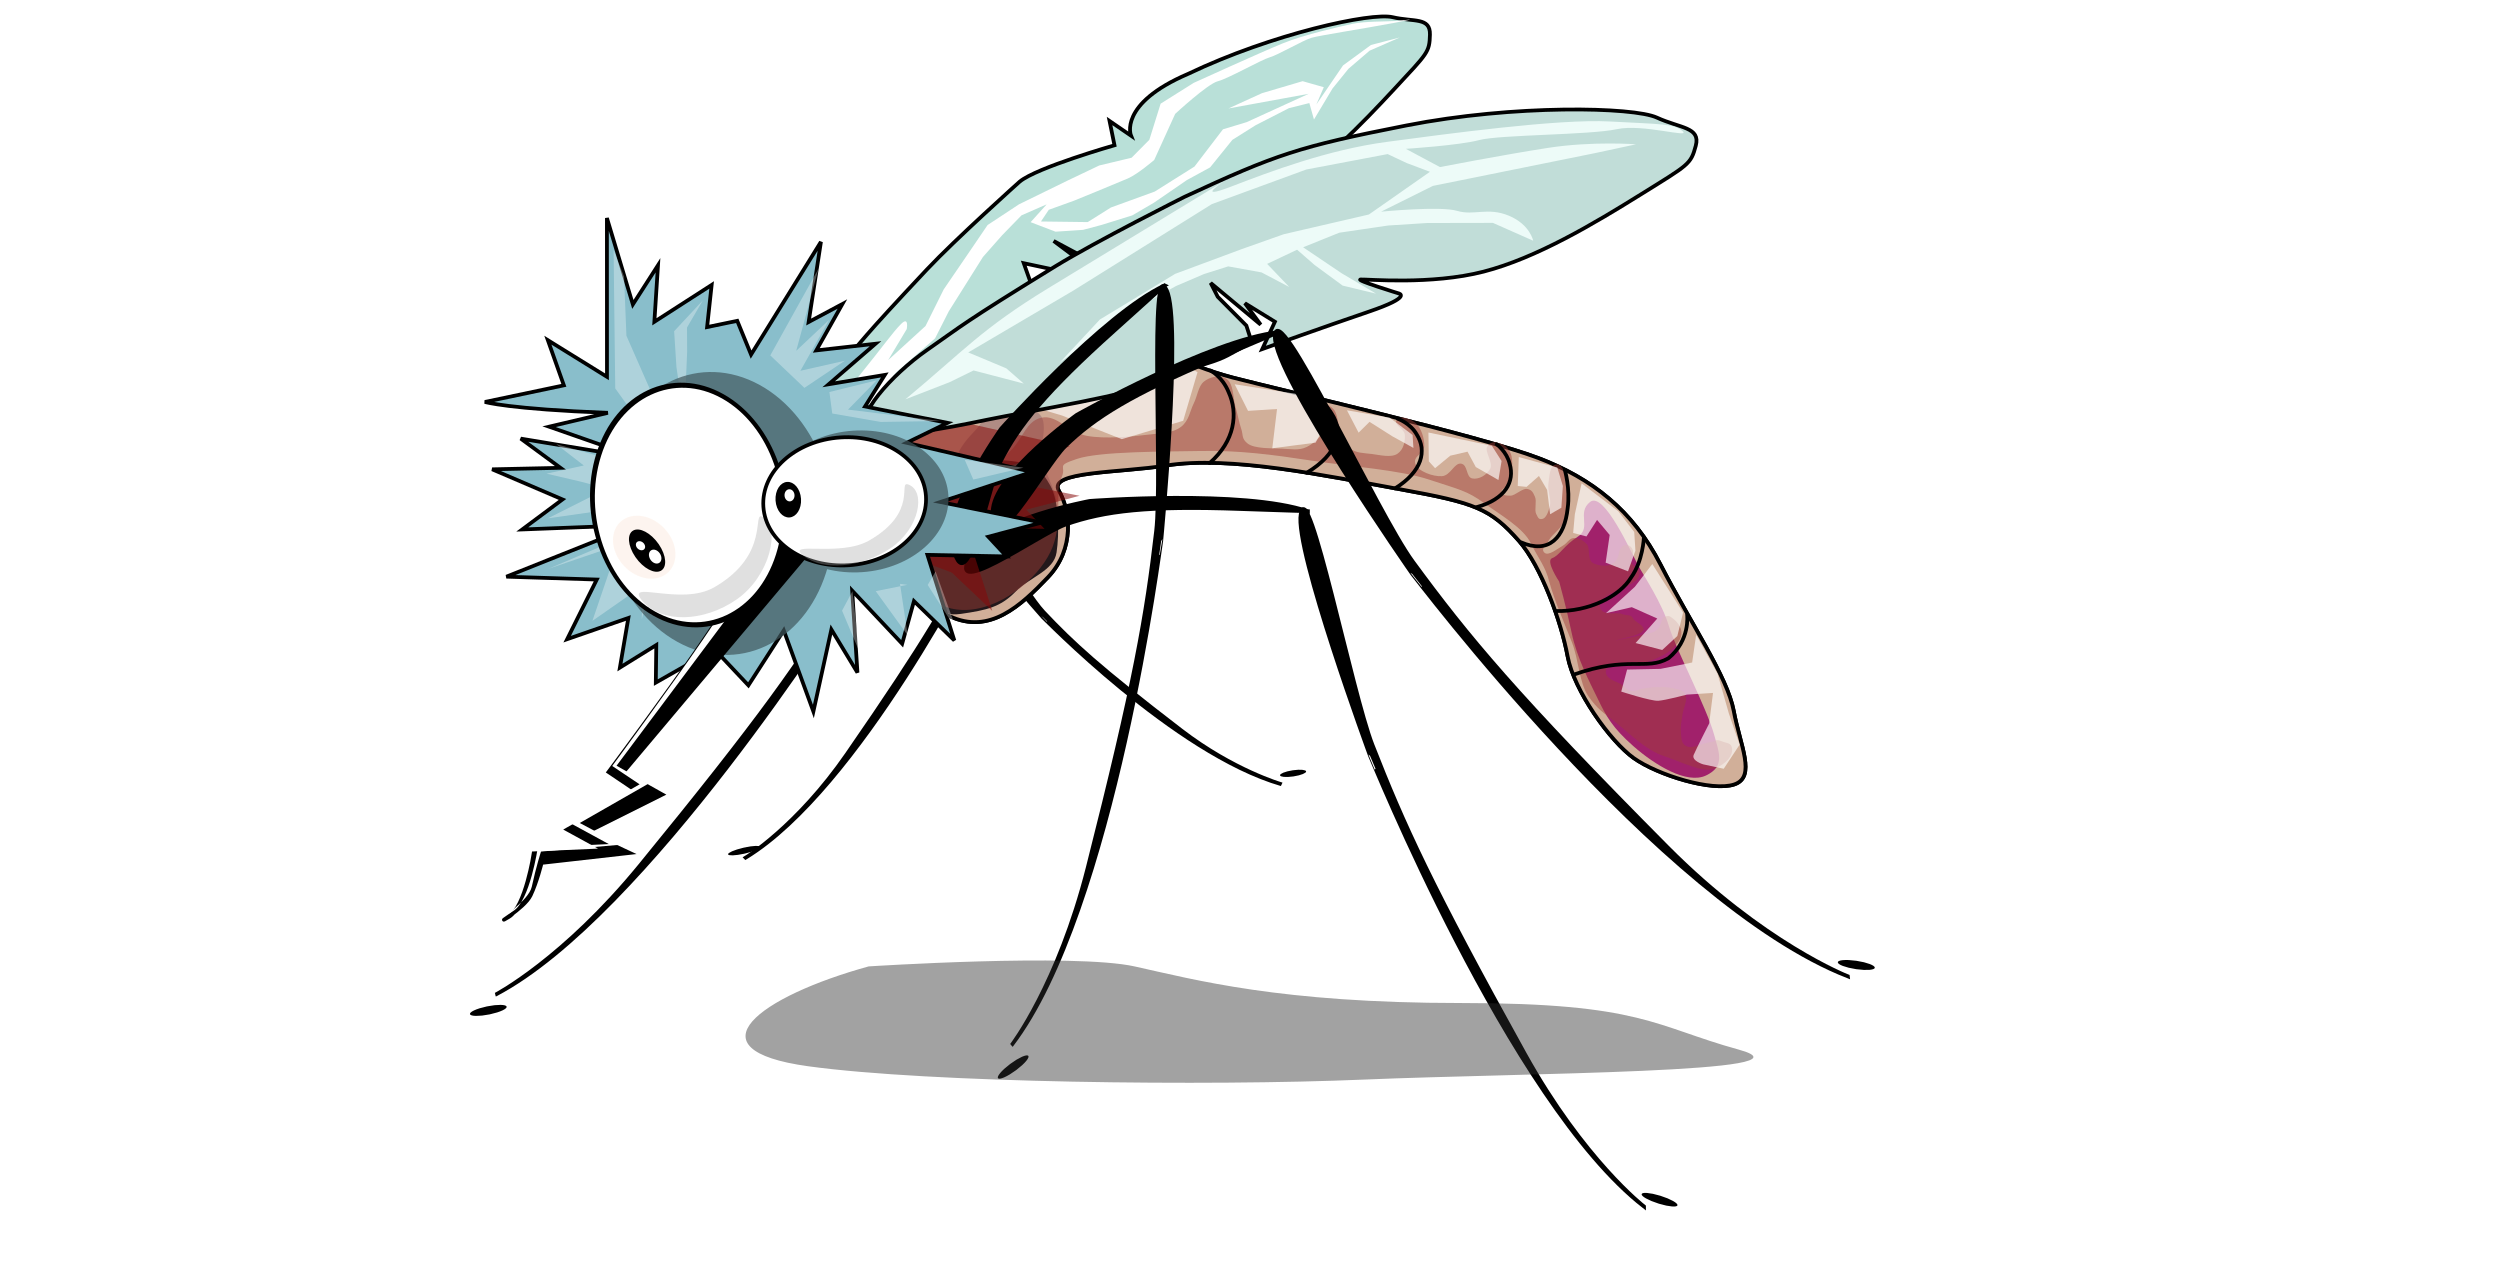 <svg width="140" height="71.975" xmlns="http://www.w3.org/2000/svg"><defs><filter id="prefix__a" color-interpolation-filters="sRGB" x="-.082" y="-.064" width="1.163" height="1.129"><feGaussianBlur stdDeviation="2.158"/></filter><filter id="prefix__b" color-interpolation-filters="sRGB" x="-.066" y="-.08" width="1.131" height="1.159"><feGaussianBlur stdDeviation="2.283"/></filter><filter id="prefix__c" width="1.255" y="-.077" x="-.127" height="1.154" color-interpolation-filters="sRGB"><feGaussianBlur stdDeviation="4.197"/></filter><filter id="prefix__d" color-interpolation-filters="sRGB" x="-.027" y="-.053" width="1.055" height="1.106"><feGaussianBlur stdDeviation="4.323"/></filter><filter id="prefix__e" color-interpolation-filters="sRGB" x="-.03" y="-.045" width="1.06" height="1.089"><feGaussianBlur stdDeviation="4.022"/></filter><filter id="prefix__f" width="1.162" y="-.118" x="-.081" height="1.236" color-interpolation-filters="sRGB"><feGaussianBlur stdDeviation="5.977"/></filter><filter id="prefix__g" color-interpolation-filters="sRGB" x="-.028" y="-.05" width="1.056" height="1.099"><feGaussianBlur stdDeviation="3.678"/></filter><filter id="prefix__h" color-interpolation-filters="sRGB" x="-.016" y="-.052" width="1.031" height="1.105"><feGaussianBlur stdDeviation="2.303"/></filter><filter id="prefix__i" color-interpolation-filters="sRGB" x="-.034" y="-.039" width="1.067" height="1.077"><feGaussianBlur stdDeviation="3.019"/></filter><filter id="prefix__j" width="1.165" y="-.115" x="-.082" height="1.23" color-interpolation-filters="sRGB"><feGaussianBlur stdDeviation="5.168"/></filter><filter id="prefix__k" height="1.387" width="1.299" y="-.194" x="-.149" color-interpolation-filters="sRGB"><feGaussianBlur stdDeviation="1.315"/></filter><filter id="prefix__l" color-interpolation-filters="sRGB" x="-.049" y="-.11" width="1.098" height="1.22"><feGaussianBlur stdDeviation=".432"/></filter><filter id="prefix__m" color-interpolation-filters="sRGB" x="-.049" y="-.11" width="1.098" height="1.22"><feGaussianBlur stdDeviation=".432"/></filter><filter id="prefix__n" height="4.357" width="2.479" y="-1.679" x="-.74" color-interpolation-filters="sRGB"><feGaussianBlur stdDeviation="23.6"/></filter></defs><path d="M443.27 636.42c25.711-11.019 92.743-15.61 115.7-9.182 22.956 6.427 36.73 17.447 58.768 24.793 22.038 7.346 108.27 33.167 134.06 44.994 23.335 10.7 40.589 26.238 51.422 51.422 11.684 27.164 26.629 52.34 28.466 67.95 1.837 15.61 8.264 30.302-1.837 33.057-10.1 2.754-33.975-6.428-44.076-14.692-10.1-8.265-24.793-32.14-26.629-47.75-1.836-15.61-9.182-41.32-18.365-53.257-11.876-15.44-18.365-18.365-51.422-26.63-33.057-8.264-75.296-20.2-103.76-17.446-20.842 2.017-53.258-.919-48.667 8.264 4.592 9.182 5.51 26.629-7.346 38.566-12.855 11.937-27.726 24.338-44.994 14.692-11.305-6.315-33.458-15.955-57.849-13.774 34.865-60.674-67.875-65.007 16.528-101.01z" fill="#d1af99" stroke="#000" stroke-width="1.692" transform="matrix(.125 -.008 .008 .124 -13.403 -54.767)"/><path d="M627.77 836.34c-46.75-16.94-101.69-82.26-101.78-82.17 0 0-30.424-39.043-29.145-46.269 1.468-8.292 21.631 34.273 29.689 44.071 12.258 14.907 23.009 26.347 58.11 57.283 22.1 19.478 43.13 27.088 43.13 27.088z" stroke="#000" stroke-width="1.692" transform="matrix(.125 -.008 .008 .124 -13.403 -54.767)"/><path d="M386.61 853.95c52.672-27.801 112.8-131.76 112.91-131.62 0 0 33.184-62.074 31.442-73.385-1.998-12.978-23.338 54.359-32.148 69.949-13.403 23.717-25.22 41.954-64.055 91.423-24.451 31.147-48.145 43.637-48.145 43.637z" stroke="#000" stroke-width="1.692" transform="matrix(.125 -.008 .008 .124 -13.403 -54.767)"/><path transform="matrix(-.002 -.012 -.079 .018 76.346 45.755)" d="M493.79 426.61c0 4.5-4.728 8.15-10.56 8.15-5.832 0-10.56-3.65-10.56-8.15s4.728-8.15 10.56-8.15c5.832 0 10.56 3.65 10.56 8.15z" fill-rule="evenodd" stroke="#000" stroke-width="6.627"/><path d="M295.49 974.16c75.928-6.664 213.39-104.03 213.41-103.8 0 0 79.167-59.574 85.257-74.552 6.987-17.186-63.204 55.199-83.596 69.909-31.023 22.379-56.496 38.786-132.85 79.704-48.074 25.763-82.218 28.74-82.218 28.74z" stroke="#000" stroke-width="1.692" transform="matrix(.115 -.048 .048 .114 -52.98 -41.177)"/><path transform="matrix(.006 .017 -.096 .02 65.4 39.835)" d="M493.79 426.61c0 4.5-4.728 8.15-10.56 8.15-5.832 0-10.56-3.65-10.56-8.15s4.728-8.15 10.56-8.15c5.832 0 10.56 3.65 10.56 8.15z" fill-rule="evenodd" stroke="#000" stroke-width="5.079"/><path d="M443.27 636.42c25.711-11.019 92.743-15.61 115.7-9.182 22.956 6.427 36.73 17.447 58.768 24.793 22.038 7.346 108.27 33.167 134.06 44.994 23.335 10.7 40.589 26.238 51.422 51.422 11.684 27.164 26.629 52.34 28.466 67.95 1.837 15.61 8.264 30.302-1.837 33.057-10.1 2.754-33.975-6.428-44.076-14.692-10.1-8.265-24.793-32.14-26.629-47.75-1.836-15.61-9.182-41.32-18.365-53.257-11.876-15.44-18.365-18.365-51.422-26.63-33.057-8.264-75.296-20.2-103.76-17.446-20.842 2.017-53.258-.919-48.667 8.264 4.592 9.182 5.51 26.629-7.346 38.566-12.855 11.937-27.726 24.338-44.994 14.692-11.305-6.315-33.458-15.955-57.849-13.774 34.865-60.674-67.875-65.007 16.528-101.01z" fill="#d1af99" stroke="#000" stroke-width="1.692" transform="matrix(.125 -.008 .008 .124 -13.403 -54.767)"/><path transform="matrix(.125 -.008 .008 .124 -10.822 -16.615)" d="M471.06 327.21c9.182-3.673 24.793-2.755 32.139-4.591 7.346-1.837 33.057-9.183 25.711-1.837-7.346 7.346-20.201 10.101-16.528 15.61 3.673 5.51 1.837 9.183 9.182 13.774 7.346 4.591 11.937 3.673 8.265 18.365-3.673 14.692 16.528 33.975-6.428 28.466-22.956-5.51-38.566-9.182-33.057-22.956 5.51-13.774 17.447-14.692 11.937-22.038s-6.428-8.264-15.61-10.1c-9.183-1.837 15.61-11.02 15.61-11.02z" opacity=".63" fill="#7f5965" filter="url(#prefix__a)"/><path transform="matrix(.121 -.008 .008 .124 -9.183 -16.726)" d="M455.45 409.85l25.711 26.629s-1.837 8.264 10.101 7.346c11.937-.918 18.365-1.836 25.711-8.264 7.346-6.428 18.365-8.264 20.201-16.528 1.837-8.264 2.755-22.956-.918-30.302s-6.428-11.02-22.038-12.855c-15.61-1.837-54.176 0-54.176 0z" fill="#22181b" filter="url(#prefix__b)"/><path transform="matrix(.11 -.007 .008 .121 .44 -15.72)" d="M757.55 442.91s2.755 11.937 4.591 23.874c1.837 11.937 7.346 22.956 11.02 31.22 3.672 8.264 6.427 13.774 16.527 22.956 10.101 9.182 25.711 19.283 35.812 15.61 10.101-3.673 7.346-10.101 5.51-18.365-2.852-12.834-16.528-40.403-19.283-51.422-2.755-11.019-11.02-23.874-13.774-29.384-2.755-5.51-14.692-34.893-22.038-30.302-7.346 4.591 0 11.937-7.346 15.61s-10.101 8.264-13.774 9.182c-3.673.919 2.754 11.02 2.754 11.02z" opacity=".902" fill="#960061" filter="url(#prefix__c)"/><path transform="matrix(.123 -.008 .008 .121 -10.044 -15.796)" d="M496.06 390.23c10.019-4.742 15.394-11.641 21.427-16.882 6.032-5.24 7.85-13.169 14.934-14.285 7.084-1.116 12.107 7.699 20.128 9.74 8.021 2.04 20.1 1.72 27.27 1.298 7.17-.422 11.695 0 15.583-2.597 3.888-2.596 4.55-7.029 6.493-10.39 1.943-3.36 2.597-7.79 5.194-9.739 2.598-1.947 7.189-2.99 10.39-.649 3.2 2.342 2.393 9.086 3.246 12.986.852 3.9 1.149 7.468 1.948 10.39.799 2.92-.275 4.632 2.597 7.141 2.872 2.51 10.465 2.767 14.934 3.247 4.47.48 7.908 1.565 11.687 0 3.78-1.565 8.099-5.399 9.09-9.09.992-3.692-4.614-7.784-2.597-9.74 2.017-1.956 4.593.023 6.493 1.948 1.9 1.926 1.522 5.945 2.597 9.09 1.075 3.146 1.38 7.367 3.896 9.74 2.517 2.373 6.143 2.56 9.74 3.246 3.596.687 8.687 2.454 11.686.65 3-1.804 3.888-5.584 3.896-8.441.008-2.857-4.988-5.013-3.246-7.142 1.742-2.13 5.994-.358 8.44 1.947 2.447 2.306 3.66 7.643 3.247 11.038-.413 3.396-5.533 4.193-4.545 7.792.987 3.599 7.714 6.517 11.687 6.493 3.973-.024 6.027-5.952 9.09-5.194 3.064.757 1.705 6.307 4.545 7.142s6.758-1.076 8.441-3.896c1.683-2.82-2.2-8.268-.65-10.389 1.552-2.12 3.155-1.863 5.195-1.298 2.04.565 4.052 1.992 5.195 5.194 1.143 3.202-.051 10.069-1.299 12.986s-4.237 2.855-3.896 4.545c.342 1.69 1.807 1.8 3.896 1.948 2.09.148 5.662-3.203 7.792-2.597 2.13.606 2.516 1.88 3.246 3.896.73 2.015-.731 6.026 0 7.791.731 1.765.823 2.773 2.597 2.597 1.774-.175 3.055-3.066 3.896-5.843.841-2.778-.704-7.185 0-10.39.704-3.204 1.037-8.185 3.896-8.44 2.859-.256 3.725 3.891 4.545 6.493.82 2.601 0 4.545 0 8.44 0 3.896-.861 8.356-2.597 11.688-1.736 3.332-5.593 5.426-7.142 7.791-1.55 2.365-4.281 3.945-2.598 5.844 1.684 1.899 6.174-1.561 8.441-2.597 2.268-1.036 3.06-3.192 5.195-3.247 2.134-.055 4.17 1.14 5.843 3.247 1.673 2.106-.612 7.397 2.598 9.09 3.21 1.693 9.998 2.965 11.687-3.896 1.688-6.86 8.586-2.89 5.843 1.948-2.743 4.838 4.456 4.097 2.598 9.09-1.858 4.993-19.227 6.808-18.83 12.337.397 5.53 7.255 3.345 9.739 4.545 2.484 1.2 4.3.29 5.194 2.598.895 2.307 11.154 5.85-3.246 8.44-14.401 2.591 4.083-.276 10.389-1.298 6.306-1.023 4.838-6.598 7.142-7.143 2.305-.544 2.465.058 3.896 1.3 1.431 1.24 3.382 3.875 3.247 6.492-.136 2.618-1.587 4.627-4.546 7.142-2.959 2.515-8.493 4.581-13.635 5.844-5.141 1.263-15.082-2.6-16.882 1.299-1.8 3.898 2.598 5.843 5.195 7.142 2.597 1.299 3.896 5.194 7.791 3.896 3.896-1.299 12.523-1.123 16.232 0 3.71 1.123 5.195 1.298 5.844 3.896.65 2.597-1.41 5.733-1.948 8.44-.537 2.708-1.337 5.372-1.298 7.792.039 2.42-.238 5.085 1.298 6.493 1.536 1.408 3.247 1.299 5.844.65 2.597-.65 4.64-1.116 6.493-1.3 1.852-.183 1.948-1.298 4.545 0 2.597 1.3 4.43.912 4.545 3.897.115 2.985-2.727 6.512-8.44 8.44-5.714 1.929-14.729-4-22.709-7.225-7.98-3.226-15.097-11.66-20.76-16.896-5.663-5.236-7.88-6.577-11.679-12.958-3.8-6.381-3.238-17.087-5.843-25.323-2.606-8.236-7.132-21.338-8.45-28.625-1.317-7.286-4.195-10.82-7.185-18.222-2.99-7.402-12.914-13.928-20.154-20.06-7.24-6.13-10.95-6.936-24.024-12.322-13.073-5.386-34.973-8.315-52.559-12.253-17.586-3.939-32.584-6.969-49.996-7.792-17.412-.822-45.962-2.9-56.523-.07-10.56 2.832-4.369 2.597-7.757 8.511-3.389 5.915-.297 18.6-5.844 31.166-5.547 12.567-23.33 26.36-39.607 26.621-16.277.263-23.335-12.399-29.868-22.076-6.532-9.677-12.117-15.465-6.493-24.673 5.624-9.208 28.29-3.698 38.309-8.44z" opacity=".688" fill="#9e3e37" filter="url(#prefix__d)"/><path transform="matrix(.125 -.008 .008 .124 -10.822 -16.615)" d="M525.93 318.16l-13.635 3.896 4.545 25.972 22.725 8.44 25.972 12.338 27.92-6.493 7.792-21.427-9.74-6.493-35.71-14.285zm91.551 29.218l31.816 7.142 9.09 11.038-6.493 10.39-19.479 1.298 3.247-17.531h-12.986zm49.347 14.934l18.83 4.545 9.74 8.441v5.844l-9.09-5.844-9.74-7.142-5.195 4.545zm35.711 12.337l27.92 7.792 3.896 7.142-1.948 8.44-9.74-6.492-3.246-7.142-7.792 1.298-7.142 5.195-2.597-3.247zm39.607 13.635l16.882 5.844 1.948 8.44-1.299 9.74-5.194 2.597-.65-11.038-3.246-6.493-5.844 4.545-3.895-.649zm27.27 13.635l15.583 13.635 6.493 9.74v8.44l-3.896 9.09-9.74-4.545 2.598-12.337-5.194-7.142-5.195 7.142-5.844-1.947 1.299-8.441zm29.218 38.309l12.337 22.725-3.247 10.389-7.142 5.844-11.687-3.896 10.39-10.39-11.039-5.843-11.687 1.948 13.635-11.038zm17.531 33.114l8.44 18.18 3.897 18.18 3.895 14.285-7.791 10.389-9.09-2.597s-5.195-1.948-3.896-4.545c1.298-2.598 7.791-13.635 7.791-13.635l2.598-13.635h-11.687s-9.74 1.948-12.986 1.948c-3.247 0-16.232-5.195-16.232-5.195l3.246-9.74 14.934.65 14.285-1.948z" opacity=".801" fill="#fff" filter="url(#prefix__e)"/><g stroke="#000"><g stroke-width="1.692"><path d="M595.11 793.68c-28.17-11.75-97.06-10.91-97.06-10.91s-43.378 5.317-53.176 18.87c-17.908 24.77 29.9-5.565 41.66-8.907 17.891-5.084 37.605-6.127 78.36-2.004 20.846 2.109 30.215 2.948 30.215 2.948z" transform="matrix(.125 -.008 .008 .124 -7.495 -65.027)"/><path d="M725.05 1116.1c-56.95-50.7-109.14-210.87-109.29-210.69 0 0-27.972-95.048-23.919-110.7 4.65-17.96 17.774 82.011 25.358 105.98 11.538 36.47 22.186 64.838 59.034 143.24 23.2 49.362 48.82 72.127 48.82 72.127z" transform="matrix(.125 -.008 .008 .124 -7.495 -65.027)"/></g><path transform="matrix(.003 -.017 .094 .029 51.384 63.027)" d="M493.79 426.61c0 4.5-4.728 8.15-10.56 8.15-5.832 0-10.56-3.65-10.56-8.15s4.728-8.15 10.56-8.15c5.832 0 10.56 3.65 10.56 8.15z" fill-rule="evenodd" stroke-width="5.079"/></g><path transform="matrix(.125 -.008 .008 .121 -13.308 -53.357)" d="M453.86 638.11l25.323-2.597-9.74 13.635 36.361 9.74-18.83 7.79 55.028 16.72-41.717 10.876 44.64 12.174-24.227 4.829 7.588 9.374-35.265-2.962 9.537 39.242-16.882-18.83c-29.251-14.186-54.032-18.428-118.17-72.072 51.683-11.004 77.882-25.793 86.357-27.92z" opacity=".732" fill="#860707" filter="url(#prefix__f)"/><path d="M528.33 557.8c7.91-5.852 43.359-13.644 43.359-13.644l-1.505-11.065 9.14 7.221s-4.92-14.643 27.257-26.145c38.824-15.695 83.498-22.479 92.844-19.619 9.345 2.86 16.899.983 16.188 8.933-.712 7.95-1.467 8.138-17.35 23.314-15.882 15.176-35.195 32.932-53.971 41.916-18.775 8.985-43.055 10.7-45.321 11.264-2.266.563 14.978 3.187 14.978 3.187s5.633.328-9.949 9.383c-15.58 9.054-52.939 7.105-52.939 7.105l18.54 3.172-27.8-17.368 22.684 19.502-36.67-10.372 5.024 17.812 14.735 3.977-.206-12.333s10.265 10.27 2.82 16.44c-7.445 6.168-18.505 9.901-22.929 15.32-4.424 5.417-43.593 19.47-58.937 25.875-15.344 6.405-37.313 15.32-43.637 11.71-6.324-3.612 5.328-23.782 17.024-36.19 11.696-12.408 11.4-13.039 42.706-42.57 13.647-12.875 43.915-36.827 43.915-36.827z" fill="#b9e0d8" stroke="#000" stroke-width="1.692" transform="matrix(.125 -.008 .008 .124 -13.403 -54.767)"/><path transform="matrix(.105 -.007 .008 .113 -2.565 -12.557)" d="M457.29 326.29c14.692-14.692 20.201-21.12 24.793-24.793 4.591-3.673 2.755 2.755 2.755 2.755l-11.02 14.692 21.12-15.61 11.02-17.447 15.61-18.365 10.1-11.937 17.448-9.183 26.629-10.1 17.447-6.428 17.447-2.755 10.1-8.264 7.347-17.447 18.365-9.183s36.73-12.855 48.667-16.528c11.937-3.673 31.22-6.427 37.648-7.346 6.427-.918 18.365 0 22.956 0 4.59 0 15.61-.918-.919.919-16.528 1.836-39.485 3.673-44.076 4.59-4.59.919-18.365 7.347-22.956 8.265-4.59.918-22.956 9.182-28.466 10.1-5.509.92-23.874 14.693-23.874 14.693l-12.855 22.038s-9.182 6.428-14.692 8.264c-5.509 1.837-29.384 9.183-29.384 9.183l-13.774 3.673-4.59 5.509 24.792 1.837 12.855-6.428 23.874-6.428 22.038-11.019 16.528-17.447 12.855-2.755 33.975-11.937L663.895 206l18.365-6.428 22.038-4.591 11.02 3.673-4.592 8.264 15.61-18.365 15.61-9.182 15.61-2.755-16.528 5.51-11.937 8.264-9.182 9.182-11.02 14.692-1.836-8.264-11.019 1.836-18.365 7.346-12.855 6.428-12.855 12.855-12.855 5.51-18.365 10.1-11.937 5.51-16.528 3.673-10.1 1.836H567.48l-12.855-5.51 9.183-8.263-13.774 4.59-11.02 9.183-11.018 10.101-20.201 25.711-8.265 12.855-22.038 15.61-13.774 13.774-12.855 6.428z" fill="#fff" filter="url(#prefix__g)"/><path d="M601.45 569.37c42.239-16.528 52.34-19.283 101.01-25.711 48.667-6.428 101.93-1.837 112.03 3.673 10.101 5.51 19.283 5.51 16.528 13.774-2.755 8.264-3.673 8.264-25.711 20.201-22.038 11.937-48.667 25.711-72.541 30.302-23.874 4.591-52.34 0-55.095 0-2.755 0 16.528 7.346 16.528 7.346s6.428 1.837-13.774 7.346c-20.201 5.51-48.667 13.774-48.667 13.774l6.428-11.937-12.855-9.182 6.427 10.1-21.12-20.2 2.755 6.427 11.937 13.774 1.837 7.346s-.919.919-11.02 5.51c-10.1 4.591-28.465 5.51-34.892 10.1-6.428 4.592-55.095 9.183-74.378 11.938-19.283 2.754-46.83 6.427-53.258.918-6.428-5.51 11.937-23.874 28.466-33.975 16.528-10.101 16.34-10.85 59.686-33.975 18.896-10.081 59.686-27.547 59.686-27.547z" fill="#c1ddd8" stroke="#000" stroke-width="1.692" transform="matrix(.125 -.008 .008 .124 -13.403 -54.767)"/><path transform="matrix(.125 -.008 .008 .124 -10.822 -16.615)" d="M470.14 344.66c27.547-20.201 35.812-29.384 67.032-45.912s81.724-43.158 81.724-43.158-14.692 8.264 2.755 2.755c17.446-5.51 44.076-13.774 70.705-15.61 26.629-1.837 77.133-5.51 100.09-2.755 22.956 2.755 28.466 2.755 32.139 6.428 3.673 3.673-17.447-4.591-29.384-2.755-11.937 1.837-52.34-.918-61.522.918-9.183 1.837-33.057 1.837-33.057 1.837l14.692 9.182s28.466-3.673 48.667-5.51c20.2-1.836 39.485.919 39.485.919l-18.365 2.755-73.46 10.1-23.874 10.102s26.629-.919 33.975 1.836 13.774-.918 22.956 3.673 10.1 11.937 10.1 11.937l-17.446-9.182-29.384-1.837H690.52l-22.038 1.837-16.528 5.51 16.528 12.854 14.692 10.101-14.692-4.591-11.937-10.101-7.346-7.346-13.774 5.51 9.182 11.018-11.937-7.346-14.692-3.673-11.019 2.755-12.855 4.591-26.629 12.855-27.547 18.365 19.283-18.365 34.893-18.365 30.302-9.182 19.283-5.51 38.566-6.427 28.466-17.447-10.1-4.591-8.265-4.592-36.73 4.592-43.158 12.855-64.277 34.893-48.667 24.793 16.528 8.264 7.346 7.346-22.038-7.346-11.02 4.591z" fill="#edfbf8" filter="url(#prefix__h)"/><g stroke="#000"><g stroke-width="1.692"><path d="M579.06 740.75c-30.488 1.327-92.498 31.36-92.498 31.36s-37.01 23.242-40.122 39.674c-5.688 30.032 24.703-17.741 33.93-25.762 14.037-12.203 31.44-21.522 70.086-35.104 19.767-6.947 28.605-10.168 28.605-10.168z" transform="matrix(.125 -.008 .008 .124 -6.694 -68.622)"/><path d="M814.39 1046.9c-82.15-38.6-182.7-193.89-182.85-193.66 0 0-55.936-92.958-54.369-110.54 1.798-20.169 40.345 81.874 55.112 105.18 22.465 35.458 42.022 62.598 105.31 135.66 39.846 46.003 76.797 63.309 76.797 63.309z" transform="matrix(.125 -.008 .008 .124 -6.694 -68.622)"/></g><path transform="matrix(0 -.018 .097 .014 62.572 56.765)" d="M493.79 426.61c0 4.5-4.728 8.15-10.56 8.15-5.832 0-10.56-3.65-10.56-8.15s4.728-8.15 10.56-8.15c5.832 0 10.56 3.65 10.56 8.15z" fill-rule="evenodd" stroke-width="5.079"/></g><g stroke="#000"><g stroke-width="1.692"><path d="M595.11 793.68c-28.17-11.75-97.06-10.91-97.06-10.91s-43.378 5.317-53.176 18.87c-17.908 24.77 29.9-5.565 41.66-8.907 17.891-5.084 37.605-6.127 78.36-2.004 20.846 2.109 30.215 2.948 30.215 2.948z" transform="matrix(.084 -.092 .092 .083 -57.79 4.855)"/><path d="M295.49 974.16c75.928-6.664 213.39-104.03 213.41-103.8 0 0 79.167-59.574 85.257-74.552 6.987-17.186-63.204 55.199-83.596 69.909-31.023 22.379-56.496 38.786-132.85 79.704-48.074 25.763-82.218 28.74-82.218 28.74z" transform="matrix(.084 -.092 .092 .083 -57.79 4.855)"/></g><path transform="matrix(.013 .013 -.079 .059 84.158 28.302)" d="M493.79 426.61c0 4.5-4.728 8.15-10.56 8.15-5.832 0-10.56-3.65-10.56-8.15s4.728-8.15 10.56-8.15c5.832 0 10.56 3.65 10.56 8.15z" fill-rule="evenodd" stroke-width="5.079"/></g><path transform="matrix(.125 -.008 .008 .124 -10.822 -16.615)" d="M336.99 342.18c-44.152-4.545-54.541-8.44-54.541-8.44l35.711-5.195-5.844-20.778 25.323 18.18 4.545-71.423 9.09 39.607 12.338-16.882-3.247 25.323 26.621-14.934-3.246 18.83 13.635-1.948 5.194 15.583 34.413-48.697-7.792 35.71 15.583-7.141-12.986 20.128 26.621-1.3-22.076 16.883 25.323-2.597-9.74 13.635 36.362 9.74-18.83 7.79 55.028 16.72-41.717 10.876 44.639 12.174-24.227 4.829 7.589 9.374-35.265-2.962 9.536 39.242-16.882-18.83-6.493 18.83-20.778-25.323v37.01l-10.389-20.128-10.389 36.36-10.876-37.334-17.369 23.699-14.122-17.206-27.108 13.31 1.299-16.881-16.882 9.09 5.194-22.076-27.92 7.791 14.934-25.972-40.256-3.895 59.086-19.48-50.645-1.298 18.83-12.337-30.517-15.583 30.517 1.299-16.882-14.285 52.593 12.337-39.607-16.882z" fill="#89becb" stroke="#000" stroke-width="1.692"/><path d="M345.2 576.81l-3.247 62.333 11.687 18.83 5.844-11.687-11.038-30.517.65-26.621zm26.621 78.565l-1.948-24.024v-16.232l13.635-12.986-7.792 11.687-.649 11.038zm-35.711 14.934l-22.076-7.792 11.687 10.39-16.882 2.597 14.934 4.545 11.687 3.896-27.27 11.687 33.114-2.598-5.844 17.531-28.569 7.792 33.114-11.687-14.934 36.36 23.375-14.284-1.298 14.934 16.232-47.4zm143.49 60.385l7.792 27.27-11.687-21.427zm-16.232 4.545l1.948 23.375-12.986-20.778 14.285-1.948zm-21.427 1.948l1.299 27.27-6.493-18.83zm53.892-55.84l25.972 5.194-22.725 3.896zm-83.759-52.593l24.024-37.659-12.337 36.361 15.583-12.986-14.285 22.076 20.128-3.247-18.83 11.039zm25.323 18.18l21.427-3.896-13.635 12.337 40.906 7.792-26.621-1.299-21.427-5.194z" opacity=".562" fill="#fff" filter="url(#prefix__i)" transform="matrix(.125 -.008 .008 .124 -13.403 -54.767)"/><g transform="matrix(.128 -.009 .01 .147 -14.893 -69.053)" opacity=".7" fill="#40575d" filter="url(#prefix__j)"><path d="M398.676 640.825c24.863 13.972 35.303 46.615 23.32 72.911-11.984 26.296-41.855 36.287-66.717 22.315-24.863-13.972-35.304-46.615-23.32-72.911 11.984-26.296 41.854-36.287 66.717-22.315z" fill-rule="evenodd"/><path d="M477.538 687.572c0 14.879-17.785 26.94-39.725 26.94-21.939 0-39.725-12.061-39.725-26.94 0-14.878 17.786-26.94 39.725-26.94s39.725 12.062 39.725 26.94z" fill-rule="evenodd"/></g><path d="M396.72 720.57c-5.489 11.745-12.271 21.101-24.673 37.01-15.502 19.885-44.152 53.892-44.152 53.892l11.687 9.09-31.816 15.583 16.232 10.39-31.816-.65s-5.194 24.024-12.986 27.92c-7.792 3.896 7.142-3.247 10.389-9.09 3.247-5.844 5.844-14.285 5.844-14.285l39.607-1.948-18.83-10.39 35.062-14.933-16.882-11.038 86.357-90.902-7.143-23.375z" stroke="#000" stroke-width="1.692" transform="matrix(.125 -.008 .008 .124 -13.403 -54.767)"/><path d="M651.74 662.74s6.27 2.511 9.16 8.399c4.657 8.232 1.68 18.304-12.85 25.845M690.2 675.31s5.496 2.292 8.03 7.667c4.082 7.514 1.472 16.709-11.264 23.592M733.6 689.64s4.339 3.63 5.254 9.253c1.761 8.013-2.882 15.698-15.997 18.445M763.25 703.08s1.97 8.61.173 17.404c-2.18 12.887-9.559 20.287-21.767 13.959M796.59 735.89s-1.149 10.595-6.86 17.519c-5.442 8.065-19.817 14.324-34.724 12.913M813.68 771.92s.688 11.514-9.614 18.897c-10.263 5.081-17.981-2.434-42.76 4.649M608.02 648.22s5.11 3.05 7.465 10.2c3.794 9.998 1.368 22.231-10.471 31.389" fill="none" stroke="#000" stroke-width="1.691" stroke-linecap="round" stroke-linejoin="round" transform="matrix(.125 -.008 .008 .124 -13.403 -54.767)"/><path d="M42.106 31.065c-.586 1.5-1.353 2.715-2.767 4.789-1.767 2.591-5.055 7.042-5.055 7.042l1.534 1.026-3.838 2.197 2.112 1.15-3.974.187s-.446 3.018-1.385 3.565c-.94.548.871-.551 1.046-1.362.248-1.147.518-1.972.518-1.972l4.448-.382-2.279-1.218 3.838-2.197-1.777-1.01L44 30.21l.02-2.1z" fill="#fff"/><g fill-rule="evenodd"><path transform="matrix(.182 -.576 .617 .347 -312.606 158.588)" d="M493.79 426.61c0 4.5-4.728 8.15-10.56 8.15-5.832 0-10.56-3.65-10.56-8.15s4.728-8.15 10.56-8.15c5.832 0 10.56 3.65 10.56 8.15z" fill="#fff" stroke="#000" stroke-width=".421"/><path transform="matrix(.13 -.071 .133 .196 -83.483 -18.663)" d="M493.79 426.61c0 4.5-4.728 8.15-10.56 8.15-5.832 0-10.56-3.65-10.56-8.15s4.728-8.15 10.56-8.15c5.832 0 10.56 3.65 10.56 8.15z" opacity=".264" fill="#e76b1a" filter="url(#prefix__k)"/><path transform="matrix(.056 -.031 .084 .122 -26.66 -6.231)" d="M493.79 426.61c0 4.5-4.728 8.15-10.56 8.15-5.832 0-10.56-3.65-10.56-8.15s4.728-8.15 10.56-8.15c5.832 0 10.56 3.65 10.56 8.15z" stroke="#000" stroke-width="2.168"/><path d="M36.07 30.454c.09.127.072.278-.04.338-.111.059-.274.003-.364-.124-.09-.128-.071-.28.04-.338.112-.06.275-.004.365.124zM36.961 31.008c.122.197.1.428-.05.517-.15.09-.37.002-.492-.194-.123-.197-.1-.428.05-.517.15-.09.37-.002.492.194z" fill="#fff"/></g><path transform="matrix(.319 -.223 .235 .277 -215.056 20.893)" d="M493.79 426.61c1.034 2.975-4.728 8.15-10.56 8.15-5.832 0-10.56-3.65-10.56-8.15s3.678 4.1 9.203 4.621c9.352.883 11.27-6.483 11.917-4.621z" opacity=".594" fill-rule="evenodd" filter="url(#prefix__l)" fill="#a8a8a8"/><g fill-rule="evenodd"><path transform="matrix(.431 -.029 .03 .439 -173.77 -145.194)" d="M493.79 426.61c0 4.5-4.728 8.15-10.56 8.15-5.832 0-10.56-3.65-10.56-8.15s4.728-8.15 10.56-8.15c5.832 0 10.56 3.65 10.56 8.15z" fill="#fff" stroke="#000" stroke-width=".484"/><path transform="matrix(.06 -.004 .007 .105 12.164 -14.879)" d="M493.79 426.61c0 4.5-4.728 8.15-10.56 8.15-5.832 0-10.56-3.65-10.56-8.15s4.728-8.15 10.56-8.15c5.832 0 10.56 3.65 10.56 8.15z" stroke="#000" stroke-width="2.658"/><path d="M44.493 27.719c.013.188-.102.348-.257.359-.154.01-.29-.134-.302-.321-.013-.188.102-.348.256-.359.155-.01.29.133.303.32z" fill="#fff"/></g><path transform="matrix(.278 -.189 .238 .192 -187.934 38.552)" d="M493.79 426.61c1.034 2.975-4.728 8.15-10.56 8.15-5.832 0-10.56-3.65-10.56-8.15s3.678 4.1 9.203 4.621c9.352.883 11.27-6.483 11.917-4.621z" opacity=".594" fill="#a8a8a8" fill-rule="evenodd" filter="url(#prefix__m)"/><path transform="matrix(.001 .012 -.061 .009 97.953 33.67)" d="M493.79 426.61c0 4.5-4.728 8.15-10.56 8.15-5.832 0-10.56-3.65-10.56-8.15s4.728-8.15 10.56-8.15c5.832 0 10.56 3.65 10.56 8.15z" fill-rule="evenodd" stroke="#000" stroke-width="7.661"/><path transform="matrix(.737 0 0 .203 14.808 -3.836)" d="M45.912 285.49c-8.264 8.264-13.774 22.956-4.591 27.547 9.182 4.591 30.302 5.51 42.239 3.673 11.937-1.836 34.893-1.836 28.466-8.264-6.428-6.428-7.346-12.855-21.12-12.855-13.774 0-20.201-6.428-24.793-10.101-4.591-3.673-20.201 0-20.201 0z" opacity=".667" fill="#2d2d2d" filter="url(#prefix__n)"/></svg>